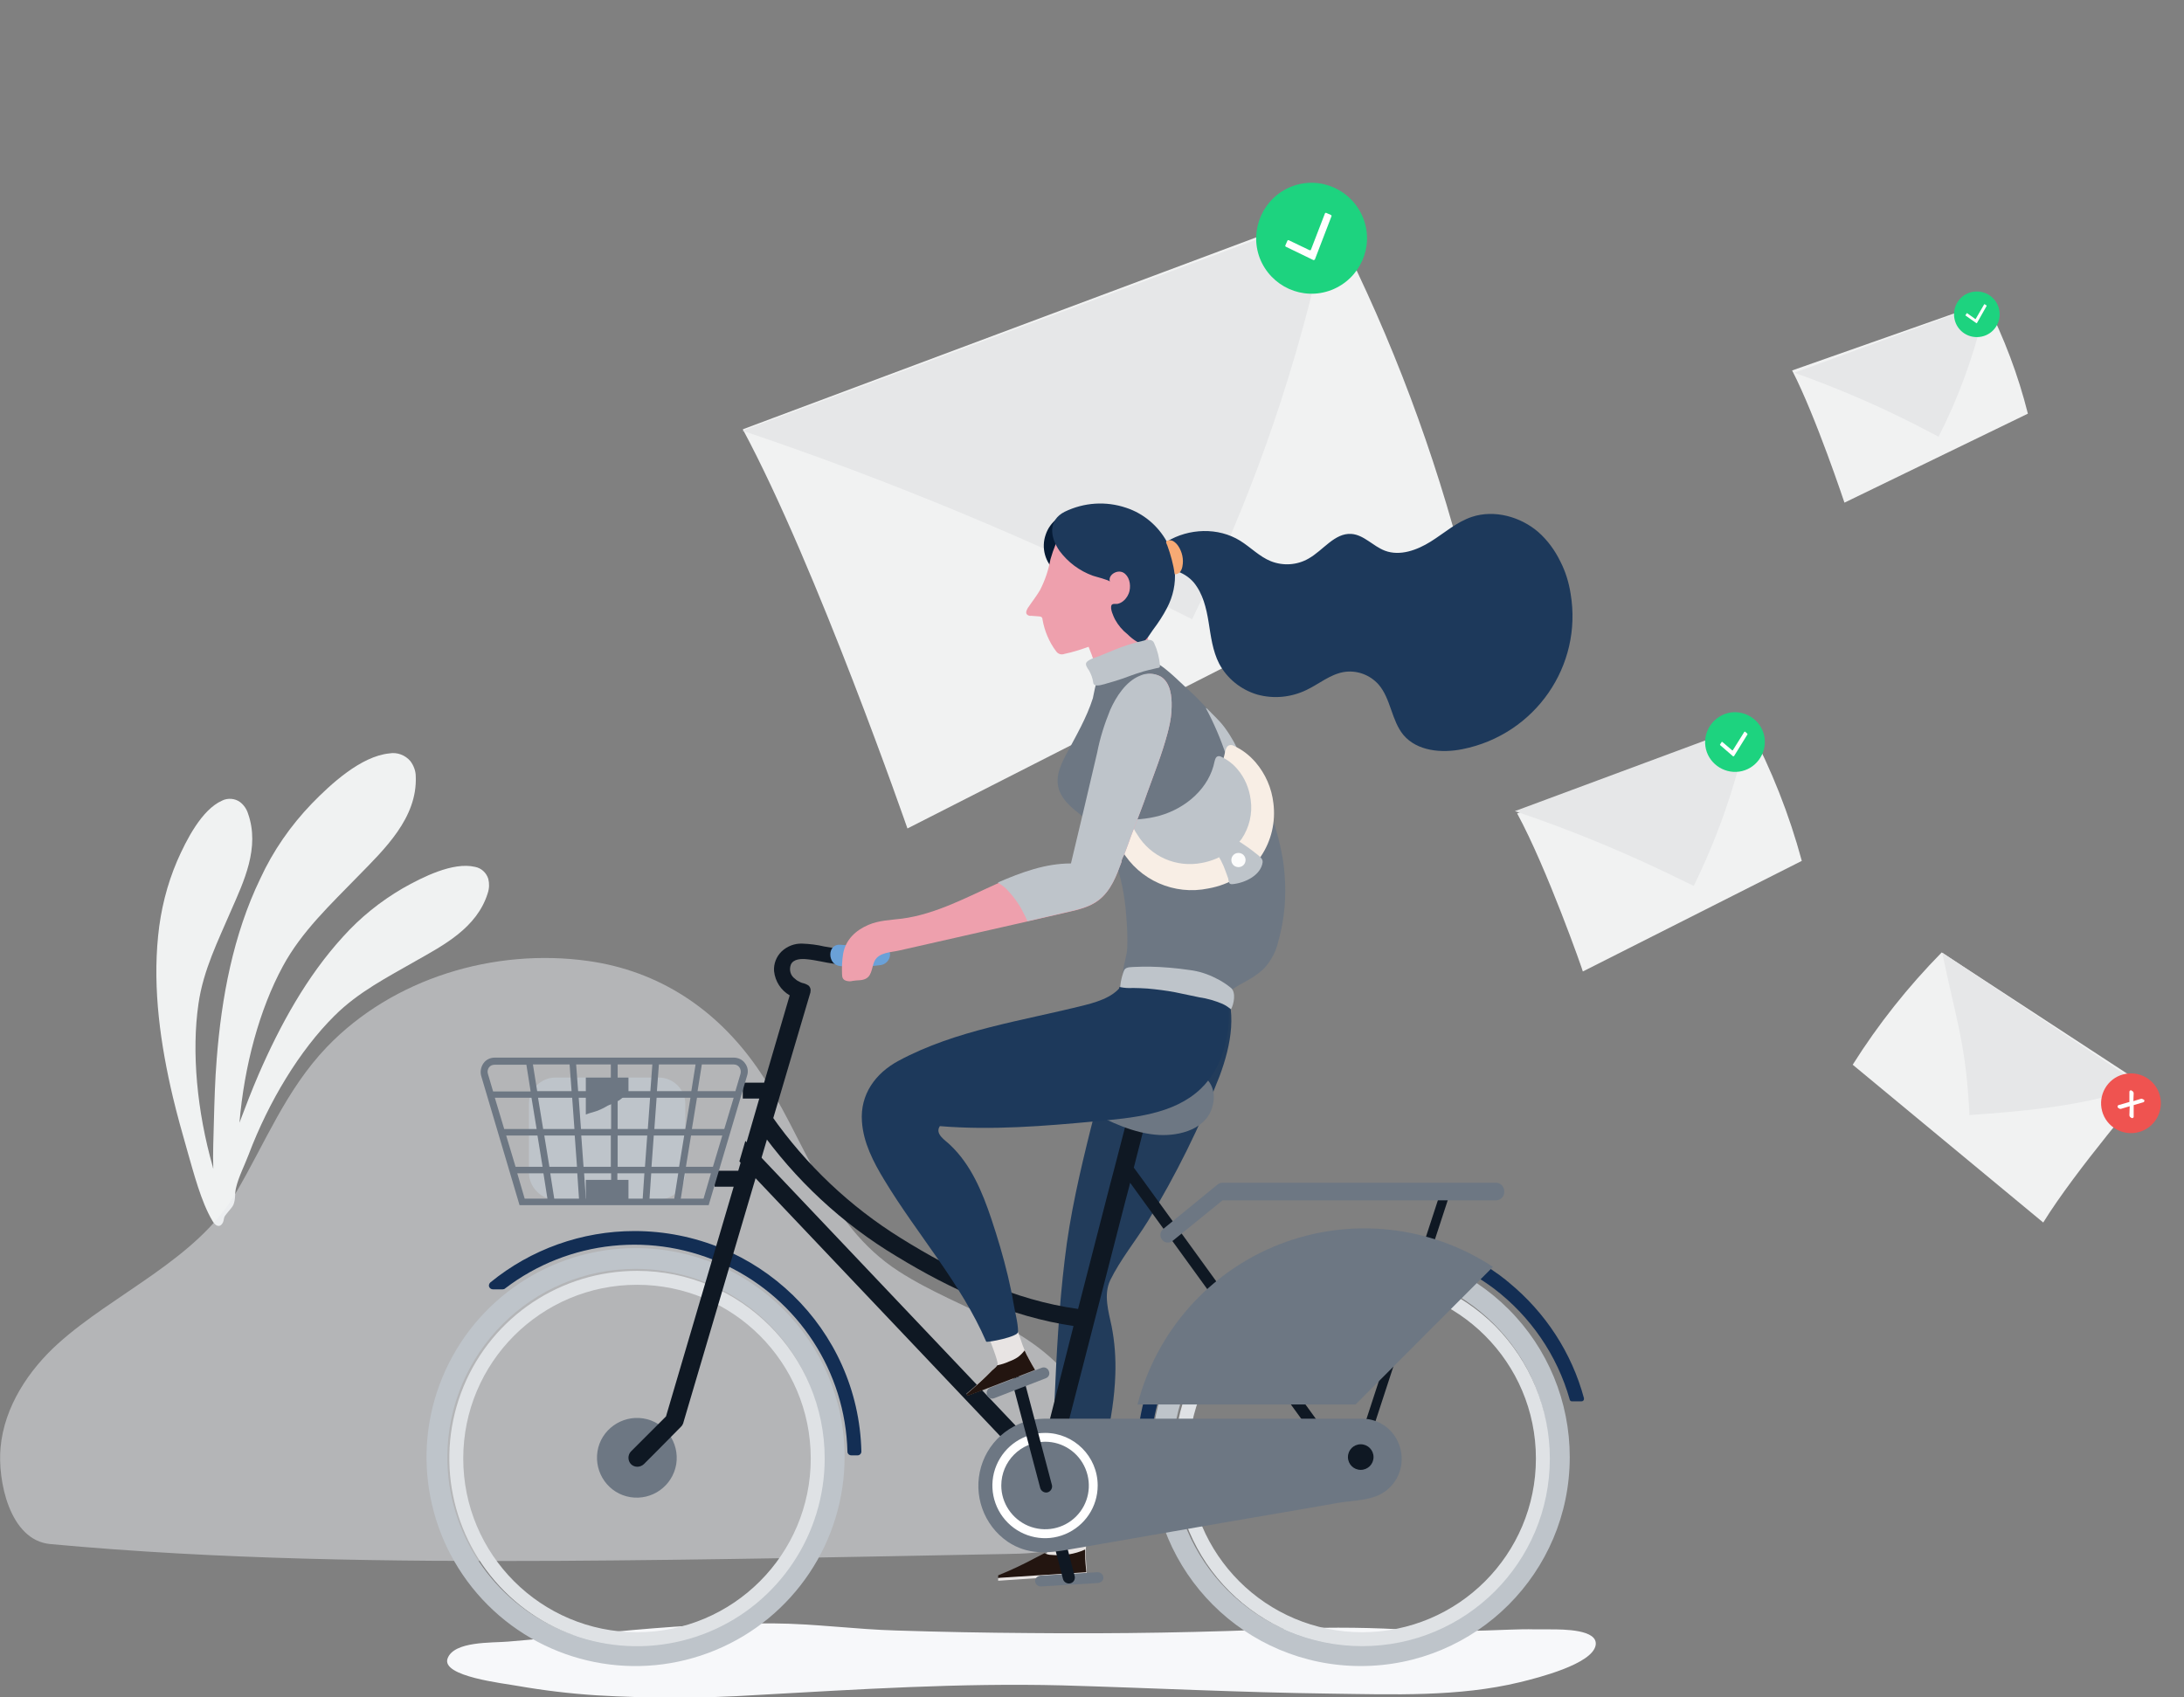 <?xml version="1.0" encoding="utf-8"?>
<!-- Generator: Adobe Illustrator 24.3.0, SVG Export Plug-In . SVG Version: 6.00 Build 0)  -->
<svg version="1.1" id="Layer_1" xmlns="http://www.w3.org/2000/svg" xmlns:xlink="http://www.w3.org/1999/xlink" x="0px" y="0px"
	 viewBox="0 0 768 597" style="enable-background:new 0 0 768 597;" xml:space="preserve">
<rect x="0" y="0" width="768" height="597" fill="#808080" stroke="none"/>
<style type="text/css">
	.st0{fill-rule:evenodd;clip-rule:evenodd;fill:#F1F2F2;}
	.st1{fill-rule:evenodd;clip-rule:evenodd;fill:#E6E7E8;}
	.st2{fill:#EF5350;}
	.st3{fill-rule:evenodd;clip-rule:evenodd;fill:#FFFFFF;}
	.st4{fill:#1DD37F;}
	.st5{fill-rule:evenodd;clip-rule:evenodd;fill:#F0F2F2;}
	.st6{fill-rule:evenodd;clip-rule:evenodd;fill:#E9EBEF;fill-opacity:0.5;}
	.st7{fill-rule:evenodd;clip-rule:evenodd;fill:#BEC4CA;}
	.st8{fill-rule:evenodd;clip-rule:evenodd;fill:#6D7783;}
	.st9{fill:#6D7783;}
	.st10{fill-rule:evenodd;clip-rule:evenodd;fill:#061B35;}
	.st11{fill-rule:evenodd;clip-rule:evenodd;fill:#EEA0AD;}
	.st12{fill-rule:evenodd;clip-rule:evenodd;fill:#1D395B;}
	.st13{fill-rule:evenodd;clip-rule:evenodd;fill:#E8E4E3;}
	.st14{fill-rule:evenodd;clip-rule:evenodd;fill:#231510;}
	.st15{fill-rule:evenodd;clip-rule:evenodd;fill:#223C5B;}
	.st16{fill-rule:evenodd;clip-rule:evenodd;fill:#0F1823;}
	.st17{fill-rule:evenodd;clip-rule:evenodd;fill:#F7F8FA;}
	.st18{fill-rule:evenodd;clip-rule:evenodd;fill:#132E54;}
	.st19{fill-rule:evenodd;clip-rule:evenodd;fill:#DFE2E5;}
	.st20{fill-rule:evenodd;clip-rule:evenodd;fill:#6AA1D8;}
	.st21{fill-rule:evenodd;clip-rule:evenodd;fill:#F8EEE5;}
	.st22{fill-rule:evenodd;clip-rule:evenodd;fill:#FCFCFC;}
	.st23{fill-rule:evenodd;clip-rule:evenodd;fill:#F7AA74;}
</style>
<path class="st0" d="M261.2,151l205.4-76.8c19.8,37.7,35.3,77.4,46.4,118.5l-193.9,98.7C319.1,291.4,287.2,199.4,261.2,151z"/>
<path class="st1" d="M261.1,151.5c51.7,17.4,102.1,38.4,150.9,62.7l7.2,3.6v0c19.7-39.9,34.7-81.9,44.7-125.3l4.2-18L261.1,151.5z"
	/>
<path class="st0" d="M533.5,286.1l81.6-30.2c7.9,14.9,14.1,30.6,18.5,46.9l-77,38.9C556.7,341.6,543.9,305.2,533.5,286.1z"/>
<path class="st0" d="M718.5,430l-67-55.5c9-14.3,19.5-27.5,31.3-39.5l72.2,47.2C755.1,382.3,729.9,411.5,718.5,430z"/>
<path class="st1" d="M683,335.1c4.3,21.3,8,31.1,9.3,52.7l0.2,3.2v1.2c17.6-1.2,36.9-2.9,53.8-8.1l7-2.1L683,335.1z"/>
<path class="st2" d="M759.5,385.3L759.5,385.3c1.5,5.6-1.8,11.4-7.4,12.9l0,0c-5.6,1.5-11.4-1.8-12.9-7.4l0,0
	c-1.5-5.6,1.8-11.4,7.4-12.9l0,0C752.2,376.4,758,379.7,759.5,385.3z"/>
<path class="st3" d="M748.8,387.6l0-3.6c0-0.4,0.5-0.7,0.8-0.4l0.3,0.2c0.3,0.2,0.4,0.5,0.4,0.8l-0.1,2.7l2.6-0.8
	c0.3-0.1,0.6,0,0.9,0.2l0.2,0.1c0.3,0.2,0.2,0.8-0.2,0.9l-3.4,1l0,4.1c0,0.4-0.5,0.6-0.8,0.4l-0.3-0.2c-0.3-0.2-0.4-0.5-0.4-0.8
	l0.1-3.1l-3,0.9c-0.3,0.1-0.6,0-0.9-0.2l-0.2-0.2c-0.3-0.2-0.2-0.8,0.2-0.9L748.8,387.6z"/>
<path class="st1" d="M532.7,285.3L532.7,285.3c20.6,6.9,40.6,15.3,60,24.9l2.9,1.4c7.8-15.9,13.8-32.6,17.8-49.8l1.7-7.1
	L532.7,285.3z"/>
<path class="st0" d="M630.2,130.3l68.2-24c6.3,12.5,11.3,25.6,14.7,39.2l-64.5,31.3C648.6,176.8,638.5,146.4,630.2,130.3z"/>
<path class="st1" d="M631,131.1c16.6,5.9,32.8,13,48.4,21.3l2.3,1.2c6.7-13.1,11.8-27,15.4-41.3l1.5-5.9L631,131.1z"/>
<path class="st4" d="M454.2,65.6L454.2,65.6c10.1-3.9,21.3,1.2,25.2,11.2l0,0c3.9,10.1-1.2,21.3-11.2,25.2l0,0
	c-10.1,3.9-21.3-1.2-25.2-11.2l0,0C439.2,80.8,444.2,69.5,454.2,65.6z"/>
<path class="st3" d="M461.9,91.5l-9.7-4.7c-0.2-0.1-0.3-0.3-0.2-0.5l0.7-1.6c0.1-0.2,0.3-0.3,0.5-0.2l7.3,3.5c0.1,0,0.2,0,0.3,0
	c0.1,0,0.2-0.1,0.2-0.2l4.9-12.7c0.1-0.2,0.3-0.3,0.5-0.2l1.6,0.7c0.2,0.1,0.3,0.3,0.2,0.5l-5.8,15.1c0,0.1-0.1,0.2-0.2,0.2
	S461.9,91.5,461.9,91.5z"/>
<path class="st5" d="M171.7,309.1c-0.7-2.2-2.5-3.8-4.7-4.2c-7.7-1.8-18.4,3.6-25.3,7.5c-7.9,4.6-15,10.3-21.1,17.1
	c-12.7,13.9-22.1,31-29.7,48.5c-2.4,5.6-4.6,11.3-6.7,16.9c1.7-20,7-39.8,15.3-55.1c6.6-12.2,16.8-21.7,26.3-31.5
	c9.4-9.6,21-20.6,20.4-35.2c0-1.9-0.7-3.8-1.9-5.4c-1.8-2.1-4.6-3.2-7.4-2.7c-10,1-20.6,10.8-27.3,17.7
	c-7.4,7.7-13.6,16.6-18.1,26.4c-9.5,19.7-13.6,41.7-15.3,63.4c-0.6,7.4-0.8,14.9-1,22.4c-0.1,4.9-0.4,10.6-0.2,16.2
	c-0.1-0.3-0.2-0.6-0.2-0.8c-5.5-19.3-7.5-40.3-5-57.3c1.7-11.8,6.9-22.1,11.4-32.6c4.5-10.3,10.3-22.2,6-34.3c-0.5-1.6-1.5-3-2.8-4
	c-1.8-1.3-4.3-1.5-6.3-0.5c-7.2,3.2-12.6,13.9-15.8,21.2c-3.6,8.4-5.8,17.3-6.7,26.4c-1.9,18.8,0.8,38.1,5.2,56.7
	c1.5,6.3,3.3,12.7,5.1,19c2.2,7.6,4.8,17.8,8.8,24.5c1.8,3.1,3.8,1.8,4.1-1c0.1-1,2.8-3.4,3.3-4.7c0.8-2,0.4-3.9,0.9-5.9
	c0.9-3.9,3-7.9,4.4-11.6c7.1-18.8,18-36.8,30.2-48.9c8.4-8.4,18.7-13.6,28.6-19.3c9.7-5.5,21.5-11.6,25.3-23.8
	C172.1,312.4,172.1,310.7,171.7,309.1z"/>
<path class="st6" d="M380.1,490.1c-14.8-23.7-42-28.7-64-42.9c-26.2-16.9-32.8-47.1-49.8-71.6c-14.3-20.6-34.5-34.1-59.5-37.6
	c-32.9-4.6-68.6,6-91.9,30.3c-14.5,15.2-21.7,33.9-32.1,51.5C69.1,443,39.9,455,20.4,472.6c-10.2,9.2-18.9,22.1-20.2,36.5
	c-1.1,11.5,3.1,32.7,17.5,34c59.5,5.5,119.3,6.2,179,5.9c52.2-0.3,104.4-1.4,156.7-2.4c6.7-0.1,13.5-0.3,19.9-2.3
	C398.5,536.2,393,510.8,380.1,490.1z"/>
<path class="st7" d="M195.4,379h36.2c5.2,0,9.4,4.2,9.4,9.4v24.1c0,5.2-4.2,9.4-9.4,9.4h-36.2c-2.5,0-4.9-1-6.6-2.8
	c-1.8-1.8-2.8-4.2-2.8-6.7v-24.1C186,383.2,190.2,379,195.4,379z"/>
<path class="st8" d="M208.5,391.2c1.8-0.5,3.6-1.3,5.2-2.3c1.3-0.5,2.6-1.1,3.9-1.8c0.8-0.5,1.5-1.2,2.3-1.8
	c0.3-0.2,0.7-0.4,1.1-0.6V379h-15v13C206.8,391.7,207.7,391.4,208.5,391.2z"/>
<rect x="206" y="415" class="st9" width="15" height="7"/>
<path class="st10" d="M391,191.1c0.3,4.8-2.3,9.4-6.6,11.6c-4.3,2.2-9.6,1.5-13.2-1.7c-3.7-3.2-5.1-8.3-3.5-12.9
	c1.5-4.6,5.7-7.8,10.5-8.2c3.2-0.2,6.3,0.8,8.7,2.9C389.3,185,390.7,188,391,191.1z"/>
<path class="st11" d="M366.2,217c0.3,0.3,0.4,0.6,0.4,0.9c0.7,4,2.3,7.9,4.8,11.2c0.7,1,1.9,1.3,2.9,0.9c2.9-0.6,5.7-1.5,8.5-2.5
	c1.5,3.6,2.7,7.3,3.5,11.1c0.7,2.7,1.1,5.5,1,8.3c2.1-0.6,4.1-1.3,6.1-2.1c4.5-1.9,10.1-4.5,14-8.3c-1-1.4-1.8-3-2.4-4.6
	c-1.3-3.7-1.6-7.6-1-11.4c0.7-4.4,3.2-8.3,3.8-12.6c0.4-3.1,0.2-6.3-0.6-9.3c-1.6-6.6-6.2-12-12.5-14.7c-4.8-1.9-10.8-2.8-15.8-1.2
	c-1.2,0.3-2.4,0.8-3.5,1.3c-1.1,0.5-1.3,1.3-1.8,2.3c-0.9,1.7-1.7,3.4-2.4,5.2c-0.7,1.7-1.3,3.4-1.8,5.2c-0.7,3.8-1.9,7.4-3.7,10.9
	c-1.3,2.2-2.9,4.2-4.3,6.3c-0.4,0.7-0.8,1.6-0.3,2.2c0.4,0.4,1,0.6,1.5,0.5c0.9,0.1,1.8,0.1,2.7,0.2
	C365.7,216.8,365.9,216.9,366.2,217z"/>
<path class="st12" d="M552.3,208.8c-0.6-3.9-1.8-7.8-3.6-11.3c-1.9-3.9-4.5-7.5-7.8-10.4c-6.3-5.4-15.4-7.9-23.3-5.3
	c-5.4,1.8-9.7,5.7-14.5,8.7c-4.8,3-10.8,5.2-16.1,3.2c-4.2-1.6-7.4-5.6-11.8-5.9c-5.9-0.4-9.9,5.8-15.1,8.7c-4,2.3-8.9,2.6-13.2,0.9
	c-4-1.6-7.1-4.9-10.8-7.2c-7.7-4.8-18.1-4.4-25.8,0.3c-3.1-5.6-8.2-9.9-14.3-11.9c-7.1-2.4-14.8-1.9-21.6,1.4
	c-5.9,3-5.2,8.9-1.8,13.8c3,4,7,7,11.7,8.7c0.8,0.3,5.8,1.5,6,2.1c-0.8-2.3,2.5-4.4,4.7-3.2c2.1,1.2,2.7,4.1,2.2,6.4
	c-0.3,1.4-1.1,2.7-2.2,3.6c-0.6,0.5-1.2,0.8-2,1c-0.5,0.1-1.7-0.2-2.1,0.4c-0.7,1.2,0.7,4.1,1.2,5.1c1.1,2,2.6,3.8,4.4,5.2
	c1,1,2.1,1.9,3.3,2.6c2.6,1.4,4.3-2.4,5.6-4.1c1.9-2.5,3.6-5.1,5-7.8c2.1-4,3.1-8.6,2.7-13.1c2.6,0.7,5,2.2,6.7,4.2
	c3.2,3.9,4.4,9,5.2,13.9c0.8,5,1.4,10.1,3.7,14.6c2.8,5.3,7.7,9.2,13.4,10.9c5.8,1.6,11.9,1,17.3-1.6c4.4-2.1,8.2-5.4,13-6.3
	c4.6-0.8,9.3,0.9,12.4,4.4c4.3,5,4.5,12.6,8.7,17.7c4.8,5.7,13.4,6.5,20.8,5C539.8,258.4,556.6,234.2,552.3,208.8z"/>
<path class="st13" d="M381.8,547.4c0.1,2.2,0.3,4.3,0.4,6.5L351,556c0-0.3,0-0.6,0-0.9c4.5-1.9,9-4.1,13.3-6.5
	c1-0.6,2.1-1.1,3.1-1.7c0,0,0,0,0,0c0.1-0.1,0.2-0.1,0.3-0.2c0.6-0.6,1-1.4,1.1-2.2c0.3-1.6,0.7-3.1,1-4.7c0.3-1.5,0.6-3,0.9-4.5
	c3.1,0.1,6.3,0,9.4-0.1c1,0,1.9-0.1,2.9-0.2c-0.4,2-0.7,4-0.8,6.1c-0.2,1.4-0.3,2.9-0.4,4.3v0.2
	C381.8,546.2,381.8,546.8,381.8,547.4z"/>
<path class="st14" d="M382,553l-31,2c0-0.3,0-0.6,0-0.9c4.5-1.8,8.9-3.9,13.2-6.2c1-0.5,2.1-1.1,3.1-1.6c0.2,0.1,0.4,0.2,0.4,0.2
	c0.6,0.2,1.2,0.4,1.9,0.4c4.1,0.4,8.3-0.2,12-1.9c0,0.5,0,1.1,0,1.7C381.6,548.8,381.8,550.9,382,553z"/>
<path class="st15" d="M429.5,344.4c-0.6-1.1-1.4-2.2-2.2-3.3c-0.3-0.4-0.7-0.8-1-1.2l-32.7,7.3c0,0-0.6,9.5-0.7,10.2
	c-1.3,13.5-6.1,26.3-9.3,39.4c-3.8,15.2-7.4,30.7-9.2,46.3c-2,16.6-2.9,33.4-3.6,50.1c-0.2,5.4-0.5,10.8-0.7,16.2
	c-0.1,2.1-0.5,17.8-1,27.5c4.5-0.1,9-0.5,13.5-0.7c0.5-2.7,0.8-5.3,1-6.1c3.4-15.4,8.1-30.7,8.6-46.6c0.2-5.7-0.2-11.4-1.3-17
	c-1.1-5.2-2.9-11.1-0.5-16.2c3.6-7.3,8.9-13.8,13.2-20.7c9.9-16.3,18.4-33.4,25.3-51.2C432.9,367.6,435.4,355.2,429.5,344.4z"/>
<path class="st8" d="M386.1,556.8l-19.9,1.2c-1.1,0.1-2.1-0.7-2.2-1.8c-0.1-1,0.8-1.9,1.9-2l19.9-1.2c1.1-0.1,2.1,0.7,2.2,1.8
	C388.1,555.8,387.2,556.7,386.1,556.8z"/>
<path class="st16" d="M376.4,556.9c-1.1,0.3-2.3-0.4-2.6-1.5l-8.8-33.7c-0.3-1.2,0.4-2.3,1.5-2.6c1.1-0.3,2.3,0.4,2.6,1.5l8.8,33.7
	C378.2,555.4,377.6,556.6,376.4,556.9z"/>
<path class="st17" d="M530.8,573.2c-11.2,0.4-22.4,0.9-33.6,0.2c-14.2-1-28.4-1.1-42.5-0.6c-30.9,1.4-61.8,1.9-92.7,1.6
	c-15.6-0.1-31.2-0.4-46.8-0.9c-14.4-0.4-28.7-2.4-43.2-2.5c-1.8,0-3.7,0-5.5,0c-19.6,0.1-39.1,1.8-58.6,3.7
	c-9.7,0.9-19.5,1.9-29.2,2.7c-5.9,0.5-19-0.2-21.3,5.9c-2.4,6.4,19.9,8.8,24.7,9.7c9.2,1.6,18.4,2.7,27.7,3.3
	c18.7,1.1,37.4,1.1,56.1-0.1c36-2,71.5-4.3,107.6-3.4c31.4,0.9,62.8,2.5,94.3,2.9c22,0.3,45.1,1.2,66.6-4c6.6-1.6,25.5-6.4,26.7-13
	c1-5.6-11.4-5.6-15.8-5.6c-1.8,0-3.6,0-5.4,0C536.8,573,533.8,573.1,530.8,573.2z"/>
<path class="st18" d="M525.3,453.2c12.9,9.8,22.3,23.5,26.7,39.1c0.1,0.4,0.4,0.6,0.8,0.6h3.3c0.3,0,0.5-0.1,0.7-0.3
	c0.2-0.2,0.2-0.5,0.2-0.8c-4.3-16-13.6-30.2-26.4-40.7c0,0,0-0.1-0.1-0.1c-0.1-0.1-0.2-0.2-0.4-0.3c-0.2-0.2-0.5-0.4-0.7-0.6
	c-0.7-0.5-1.4-1.1-2.1-1.6c-0.3-0.2-0.6-0.5-1-0.7c-0.7-0.5-1.3-0.9-2-1.4c-0.4-0.2-0.7-0.5-1.1-0.7c-0.7-0.4-1.3-0.8-2-1.2
	c-0.4-0.2-0.7-0.5-1.1-0.7c-0.7-0.4-1.4-0.8-2.1-1.2c-0.4-0.2-0.7-0.4-1.1-0.6c-0.8-0.4-1.5-0.8-2.3-1.2c-0.3-0.2-0.6-0.3-0.9-0.5
	c-1.1-0.5-2.1-1-3.2-1.4c0,0-0.1,0-0.1-0.1c-1.1-0.5-2.3-0.9-3.5-1.3c-0.3-0.1-0.5-0.2-0.8-0.3c-0.9-0.3-1.8-0.6-2.7-0.9
	c-0.4-0.1-0.8-0.2-1.2-0.4c-0.8-0.2-1.6-0.5-2.3-0.7c-0.4-0.1-0.9-0.2-1.3-0.3c-0.8-0.2-1.5-0.4-2.3-0.5c-0.5-0.1-0.9-0.2-1.4-0.3
	c-0.8-0.1-1.5-0.3-2.3-0.4c-0.5-0.1-0.9-0.2-1.4-0.2c-0.8-0.1-1.6-0.2-2.4-0.3c-0.5-0.1-0.9-0.1-1.4-0.2c-0.9-0.1-1.8-0.1-2.6-0.2
	c-0.4,0-0.8-0.1-1.2-0.1c-1.3-0.1-2.6-0.1-3.8-0.1h0h0c-1.3,0-2.6,0-3.8,0.1c-0.4,0-0.8,0.1-1.2,0.1c-0.9,0.1-1.8,0.1-2.6,0.2
	c-0.5,0-0.9,0.1-1.4,0.2c-0.8,0.1-1.6,0.2-2.4,0.3c-0.5,0.1-1,0.1-1.4,0.2c-0.8,0.1-1.5,0.3-2.3,0.4c-0.5,0.1-0.9,0.2-1.4,0.3
	c-0.8,0.2-1.5,0.3-2.3,0.5c-0.5,0.1-0.9,0.2-1.3,0.3c-0.8,0.2-1.6,0.4-2.4,0.7c-0.4,0.1-0.8,0.2-1.2,0.4c-0.9,0.3-1.8,0.6-2.7,0.9
	c-0.3,0.1-0.5,0.2-0.8,0.3c-1.2,0.4-2.3,0.9-3.5,1.3c0,0-0.1,0-0.1,0.1c-1.1,0.4-2.1,0.9-3.2,1.4c-0.3,0.1-0.6,0.3-0.9,0.5
	c-0.8,0.4-1.5,0.8-2.3,1.2c-0.4,0.2-0.7,0.4-1.1,0.6c-0.7,0.4-1.4,0.8-2.1,1.2c-0.4,0.2-0.7,0.4-1.1,0.7c-0.7,0.4-1.3,0.8-2,1.2
	c-0.4,0.2-0.7,0.5-1.1,0.7c-0.7,0.4-1.3,0.9-2,1.4c-0.3,0.2-0.6,0.5-1,0.7c-0.7,0.5-1.4,1.1-2.1,1.6c-0.2,0.2-0.5,0.4-0.7,0.6
	c-0.1,0.1-0.2,0.2-0.4,0.3c0,0,0,0.1-0.1,0.1c-17.7,14.5-28.3,35.8-29.1,58.6c0,0.6,0.2,1.2,0.6,1.6s1,0.7,1.6,0.7h0.4
	c1.2,0,2.2-1,2.2-2.2c0.9-22.3,11.7-43.1,29.5-56.6l0,0c4.7-3.6,9.7-6.6,15.1-8.9c0.2-0.1,0.4-0.2,0.5-0.2c0.7-0.3,1.5-0.6,2.2-0.9
	c0.3-0.1,0.6-0.2,0.8-0.3c0.7-0.3,1.4-0.5,2.1-0.8c0.3-0.1,0.7-0.2,1-0.3c0.7-0.2,1.4-0.5,2-0.7c0.4-0.1,0.8-0.2,1.2-0.3
	c1.1-0.3,2.1-0.6,3.2-0.8c0.6-0.1,1.2-0.3,1.9-0.4c0.5-0.1,1-0.2,1.5-0.3c0.7-0.1,1.3-0.2,2-0.3c0.5-0.1,0.9-0.1,1.4-0.2
	c0.7-0.1,1.4-0.2,2.1-0.3c0.4-0.1,0.9-0.1,1.3-0.1c0.8-0.1,1.6-0.1,2.4-0.2c0.4,0,0.7-0.1,1.1-0.1c1.2-0.1,2.3-0.1,3.5-0.1
	s2.4,0,3.5,0.1c0.4,0,0.7,0,1.1,0.1c0.8,0,1.6,0.1,2.4,0.2c0.4,0,0.9,0.1,1.3,0.1c0.7,0.1,1.4,0.2,2.1,0.3c0.5,0.1,0.9,0.1,1.4,0.2
	c0.7,0.1,1.3,0.2,2,0.3c0.5,0.1,1,0.2,1.5,0.3c0.6,0.1,1.2,0.3,1.9,0.4c1.1,0.3,2.1,0.5,3.2,0.8c0.4,0.1,0.8,0.2,1.2,0.3
	c0.7,0.2,1.4,0.4,2,0.7c0.3,0.1,0.7,0.2,1,0.3c0.7,0.2,1.4,0.5,2.1,0.8c0.3,0.1,0.6,0.2,0.8,0.3c0.7,0.3,1.5,0.6,2.2,0.9
	c0.2,0.1,0.4,0.2,0.6,0.2C515.6,446.7,520.6,449.7,525.3,453.2L525.3,453.2z"/>
<path class="st18" d="M223.1,433c-18.5,0-36.4,6.4-50.7,18.1c-0.4,0.4-0.6,1-0.4,1.5c0.2,0.5,0.7,0.9,1.3,0.9h3.5
	c0.3,0,0.6-0.1,0.8-0.3c22.4-17.1,52.4-20.2,77.8-8.1c25.4,12.1,41.9,37.4,42.6,65.5c0,0.7,0.6,1.3,1.4,1.3h2.1c0.4,0,0.7-0.1,1-0.4
	c0.3-0.3,0.4-0.6,0.4-1C301.9,467.4,266.4,433,223.1,433z"/>
<path class="st7" d="M155.6,484.4c11.4-27.5,38.2-45.4,67.9-45.4c40.6,0,73.5,32.9,73.5,73.5c0,29.7-17.9,56.5-45.4,67.9
	c-27.5,11.4-59.1,5.1-80.1-15.9C150.5,543.5,144.2,511.8,155.6,484.4z M284.7,487.2c-10.2-24.7-34.4-40.9-61.2-40.9
	c-36.5,0-66.1,29.7-66.2,66.2c0,26.8,16.1,50.9,40.9,61.2c24.7,10.2,53.2,4.6,72.1-14.3C289.2,540.4,294.9,511.9,284.7,487.2z"/>
<path class="st19" d="M163,487.7c10.2-24.7,34.3-40.7,61-40.7c36.4,0,66,29.5,66,66c0,26.7-16.1,50.8-40.7,61
	c-24.7,10.2-53.1,4.6-71.9-14.3C158.5,540.8,152.8,512.4,163,487.7z M285.1,513c0-33.8-27.4-61.1-61.1-61.1
	c-33.8,0-61.1,27.4-61.1,61.1c0,33.8,27.4,61.1,61.1,61.1S285.1,546.8,285.1,513z"/>
<path class="st8" d="M237.8,515c1.2-7.7-4-14.9-11.6-16.1s-14.9,4-16.1,11.6c-1.2,7.7,4,14.9,11.6,16.1S236.5,522.7,237.8,515z"/>
<path class="st16" d="M477.9,517.6l32.1-98.2l-3.4-0.2L475,516l-73.8-101.9l-2.5-3.4L404,390h-6.7l-5.5,21.2l-1.3,4.9l-11.4,44.3
	c-22.5-3.1-43.2-13-62.3-24.9c-17.9-11.1-33.4-25.8-45.5-43.1c-2.3-3.3-7,0.9-4.7,4.2c12.9,18.3,29.5,33.8,48.7,45.3
	c19.2,11.7,39.9,21.2,62.2,24.5L366.2,511l-98.9-104.3l-5.2-5.4l-2.1,7.2l5.2,5.4l99.1,104.5l5.3,5.6l1.9-7.4l24.3-94.4l1.3-4.9
	l0.3-1.3l2.1,2.9l75.6,104.3l3.4-2.4l-1.6-2.2C477.3,518.5,477.7,518.1,477.9,517.6z"/>
<path class="st8" d="M526,416h-95.8c-0.1,0-0.1,0-0.2,0c-0.6,0-1.3,0.2-1.8,0.6L409,432.3c-0.7,0.6-1.1,1.5-0.9,2.5
	c0.1,0.9,0.8,1.7,1.6,2.1c0.9,0.3,1.9,0.2,2.6-0.4l17.6-14.3c0.1,0,0.2,0,0.3,0H526c1.1,0,2.1-0.6,2.6-1.5c0.5-0.9,0.5-2.1,0-3.1
	C528.1,416.6,527.1,416,526,416L526,416z"/>
<path class="st7" d="M405,512.5c0-40.6,32.9-73.5,73.5-73.5c19.5,0,38.2,7.7,52,21.5c13.8,13.8,21.5,32.5,21.5,52
	c0,40.6-32.9,73.5-73.5,73.5S405,553.1,405,512.5z M544.7,512.5c0-36.6-29.6-66.2-66.2-66.2c-36.5,0-66.1,29.7-66.2,66.2
	c0,36.6,29.6,66.2,66.2,66.2S544.7,549.1,544.7,512.5z"/>
<path class="st19" d="M413,513c0-36.5,29.5-66,66-66c17.5,0,34.3,7,46.7,19.3C538,478.7,545,495.5,545,513c0,36.5-29.5,66-66,66
	S413,549.5,413,513z M540.1,513c0-33.8-27.4-61.1-61.1-61.1c-33.8,0-61.1,27.4-61.1,61.1c0,33.8,27.4,61.1,61.1,61.1
	S540.1,546.8,540.1,513z"/>
<path class="st8" d="M525,445.6c-22.2-14.6-50.1-17.6-74.9-8c-24.8,9.6-43.4,30.6-50.1,56.4h76.7L525,445.6z"/>
<path class="st8" d="M479,499H367.2c-10.3,0.1-19.3,7-22.2,16.9c-2.9,9.9,0.9,20.6,9.4,26.4c6.9,4.6,13.9,4.1,21.6,2.7
	c9.6-1.7,19.2-3.3,28.8-5c17.2-3,34.3-6,51.5-8.9c4.8-0.8,9.6-1.7,14.3-2.5c5.2-0.9,11.4-0.7,16-3.7c5.2-3.4,7.5-9.9,5.7-15.8
	C490.6,503.1,485.2,499,479,499L479,499z"/>
<path class="st16" d="M478.5,517c2.5,0,4.5-2,4.5-4.5s-2-4.5-4.5-4.5s-4.5,2-4.5,4.5S476,517,478.5,517z"/>
<path class="st3" d="M350.4,515.4c2.9-6.9,9.6-11.4,17.1-11.4c10.2,0,18.5,8.3,18.5,18.5c0,7.5-4.5,14.2-11.4,17.1
	c-6.9,2.9-14.9,1.3-20.2-4C349.1,530.3,347.5,522.3,350.4,515.4z M381.7,516.6c-2.4-5.8-8-9.5-14.2-9.5c-8.5,0-15.4,6.9-15.4,15.4
	c0,6.2,3.8,11.8,9.5,14.2c5.8,2.4,12.4,1.1,16.8-3.3C382.8,529,384.1,522.4,381.7,516.6z"/>
<path class="st8" d="M418.9,376.6c0,0-0.1,0-0.1,0c-3.9-0.9-8.1-0.4-12.1-0.2c-4.5,0.2-8.9,0.5-13.4,0.7c-8.8,0.4-17.6,0.7-26.5,0.5
	c-2.5-0.1-5.3,0.1-7.3,1.8c-3.5,3-0.5,6.3,2.7,7.1c3.1,0.7,6.3,0.2,9.3,0.8c4,0.6,7.9,1.8,11.5,3.5c7.6,3.9,15.8,7.9,24.5,8.4
	c7.3,0.4,17.1-2,19-10.6C428,382.4,424.4,377.8,418.9,376.6z"/>
<path class="st16" d="M310.4,334c-0.3-0.1-0.6-0.1-1-0.1c-1.6,0-3.2,0.2-4.8,0.2c-1.7,0-3.3,0-5-0.1c-3.3-0.1-6.6-0.5-9.8-1.1
	c-2.5-0.6-5.1-0.9-7.7-1c-2.7-0.1-5.3,0.9-7.3,2.8c-1.8,1.8-2.8,4.3-2.6,6.9c0.4,3.6,2.4,6.7,5.5,8.5l-9,30.7h-7.5v5.6h5.8
	l-4.5,15.5l-2.1,7.2l-0.8,2.7h-8.3v5.6h6.7l-23.8,80.8l-12.3,12.3c-1.2,1.2-1.2,3.3,0,4.5s3.2,1.2,4.5,0l4.1-4.1l9-9.1
	c0.4-0.4,0.6-0.8,0.8-1.3c0,0,0-0.1,0-0.1l25.4-86l2.1-7.2l17.2-58.2c0-0.1,0-0.1,0-0.2c0.2-0.8-0.1-1.6-0.6-2.1
	c-0.7-0.5-1.5-0.8-2.4-1c-0.2-0.1-0.3-0.1-0.5-0.2c-0.7-0.3-1.4-0.7-1.9-1.2c-1.6-1.1-2.2-3.1-1.5-5c0.9-2.1,3.8-2.1,5.7-1.9
	c3.2,0.3,6.4,1.2,9.6,1.6c3.3,0.4,6.6,0.6,9.9,0.5c1.6,0,3.2-0.1,4.9-0.2c0.7,0,1.4-0.2,2.1-0.4c0.9-0.4,1.5-1.2,1.6-2.2
	C312.1,335.5,311.5,334.5,310.4,334z"/>
<path class="st8" d="M262,374c-0.9-1.3-2.4-2-4-2h-84c-1.6,0-3.1,0.7-4,2c-0.9,1.3-1.2,2.9-0.8,4.4l13.5,45.5h66.5l13.5-45.5
	C263.2,376.9,263,375.3,262,374z M178,399.4H189l1.8,11h-9.5L178,399.4z M214.8,410.4v-11h-10.4l0.8,11H214.8z M204.3,397.1l-0.8-11
	h11.4v11H204.3z M227.6,399.4h-10.4v11h9.6L227.6,399.4z M217.2,397.1v-11h11.4l-0.8,11H217.2z M217.2,374.4v9.4h11.5l0.7-9.4H217.2
	z M214.8,383.8h-11.5l-0.7-9.4h12.2V383.8z M188.9,383.8H201l-0.7-9.4h-12.9L188.9,383.8z M201.2,386.1l0.8,11H191l-1.8-11H201.2z
	 M177.3,397.1h11.4l-1.8-11H174L177.3,397.1z M191.4,399.4h10.7l0.8,11h-9.7L191.4,399.4z M203.6,421.6l-0.6-8.9h-9.5l1.4,8.9H203.6
	z M205.4,412.7h9.5v8.9H206L205.4,412.7z M226.6,412.7h-9.5v8.9h8.9L226.6,412.7z M229,412.7h9.5l-1.4,8.9h-8.7L229,412.7z
	 M229.9,399.4l-0.8,11h9.7l1.8-11H229.9z M243,399.4H254l-3.3,11h-9.5L243,399.4z M245.1,386.1l-1.8,11h11.4l3.3-11H245.1z
	 M241,397.1h-10.9l0.8-11h11.9L241,397.1z M231.7,374.4l-0.7,9.4h12.1l1.5-9.4H231.7z M171.9,375.5c0.5-0.7,1.2-1,2.1-1h11.1
	l1.5,9.4h-13.2l-1.8-6.1C171.3,377,171.5,376.1,171.9,375.5z M191.1,412.7h-9.2l2.6,8.9h8L191.1,412.7z M247.4,421.6h-8l1.4-8.9h9.2
	L247.4,421.6z M258.6,383.8l1.8-6.1c0.2-0.8,0.1-1.6-0.4-2.3c-0.5-0.7-1.2-1-2.1-1h-11.1l-1.5,9.4H258.6z"/>
<path class="st20" d="M309.3,332c-4.6,0.6-9.2,0.7-13.8,0.3c-4.7-0.4-4.7,7.1,0,7.5c4.6,0.4,9.2,0.3,13.8-0.3c2-0.1,3.6-1.7,3.7-3.7
	C313,333.9,311.3,331.8,309.3,332z"/>
<path class="st16" d="M368.4,524.9c-1.1,0.3-2.3-0.4-2.6-1.5l-9.7-36.7c-0.3-1.2,0.4-2.3,1.5-2.6c1.1-0.3,2.3,0.4,2.6,1.5l9.7,36.7
	C370.2,523.4,369.5,524.6,368.4,524.9z"/>
<path class="st8" d="M367.7,484.8l-18.1,7c-1,0.4-2.1-0.1-2.5-1.1c-0.4-1,0.1-2.2,1.1-2.6l18.1-7c1-0.4,2.1,0.1,2.5,1.1
	C369.3,483.3,368.8,484.4,367.7,484.8z"/>
<path class="st13" d="M363.9,481.7c-0.4-0.6-1.5-2.7-2.2-4c-0.3-0.6-0.5-1-0.6-1.1c-0.3-0.6-0.5-1.1-0.8-1.7c-0.5-1.2-1-2.5-1.4-3.8
	c-0.1-0.3-1.5-4.1-1.4-4.2c-3.2,1.3-6.4,2.5-9.7,3.7c0,0,3.3,8.3,3,9.2c0,0.1-0.1,0.2-0.1,0.3c-0.4,0.7-1.3,1.3-1.9,1.9
	c-2.8,2.9-5.8,5.6-8.9,8.2c0.1,0.2,0.2,0.5,0.3,0.7c0,0,21-8,23.7-9.1C364,481.8,363.9,481.7,363.9,481.7z"/>
<path class="st12" d="M431.3,348.2c-0.5-3.1-1.2-6.2-2.1-9.2h-33c0.1,1.5,0,2.9-0.3,4.3c-0.1,0.5-0.3,1-0.5,1.5
	c-2.2,5.2-8.3,7.3-13.8,8.7c-22.1,5.6-45.3,8.7-65.6,19.6c-8.2,4.4-13.6,11.9-12.9,21.4c0.5,7.4,4,14.2,7.9,20.6
	c11.6,19.2,26.9,36.2,35.8,56.8c0.2,0.4,11.5-1.7,11.2-3.5c0-3.2-1.1-6.8-1.6-10c-0.5-3.3-1.3-6.5-2-9.7c-1.6-6.7-3.6-13.4-5.8-20
	c-3.2-9.5-7.1-19-14.5-26c-1.6-1.6-5.5-3.8-3.6-6.6c18.3,1.5,36.6,0,54.8-1.7c13.1-1.2,27.4-2.4,36.9-11.4c7.8-7.5,10.6-19,9.8-29.7
	C431.7,351.6,431.5,349.9,431.3,348.2z"/>
<path class="st8" d="M443.9,341.2c0.3-0.3,0.6-0.6,0.9-0.9c2.3-2.6,3.9-5.7,4.7-9.1c2.2-7.8,2.9-15.9,2.2-23.9
	c-0.2-2.4-0.5-4.9-1-7.3c-2.7-14-8.9-27.3-17-39c-0.8-1.2-1.6-2.3-2.4-3.4c-4.3-5.8-9.1-11.2-14.5-16c-1.4-1.2-9.2-9.2-11.3-8.5
	c-6.4,2-12.7,3.8-19.1,5.9c-1.1,0.3-1.8,5.5-2.1,6.6c-2.2,6.9-5.9,13.2-9.3,19.6c-2.4,4.5-4.5,9.3-1.9,14.2
	c2.3,4.3,6.7,6.7,10.1,9.9c9.1,8.6,12.1,21.6,12.9,33.6c0.3,3.4,0.4,6.9,0.3,10.4c-0.1,3.2-1.7,6.8-1.5,9.8
	c5.2,0.1,10.2-0.5,15.5,0.1c5.3,0.7,10.5,1.8,15.6,3.3c2.1,0.7,4.3,1.2,6.5,1.6c0.8,0.1,1.6-0.6,2.2-1c0.8-0.5,1.7-1,2.6-1.5
	C439.8,344.3,442,342.9,443.9,341.2z"/>
<path class="st14" d="M363.9,481.7c-0.4-0.6-1.5-2.6-2.2-3.9c-0.3-0.6-0.5-1-0.6-1.1c-0.3-0.6-0.5-1.1-0.8-1.7
	c-0.7,0.9-1.4,1.6-2.3,2.3c-1,0.7-2.1,1.2-3.2,1.6c-1.3,0.6-2.6,1-4,1.3c0,0-0.1,0-0.1,0c-0.4,0.7-1.3,1.3-1.9,1.9
	c-2.8,2.9-5.8,5.6-8.9,8.2c0.1,0.2,0.2,0.5,0.3,0.7c0,0,21-8,23.7-9.1C364,481.9,363.9,481.8,363.9,481.7z"/>
<path class="st7" d="M395.4,341.1c0.7-1.1,2.6-0.9,3.6-1c1.8-0.1,3.5-0.1,5.3-0.1c4.7,0.1,9.4,0.5,14.1,1.2c3.2,0.4,6.3,1.4,9.2,2.9
	c1.9,0.9,3.7,2.1,5.3,3.4c1.8,1.6,1,5.6,0,7.5c-0.9-0.7-1.9-1.4-3-1.9c-2.6-1.1-5.3-1.9-8.1-2.3c-2.8-0.6-5.7-1.2-8.6-1.8
	c-3.2-0.6-6.4-1-9.7-1.3c-1.7-0.1-3.4-0.2-5.1-0.2c-1.5,0.1-3,0-4.5-0.3c0.1-1.2,0.3-2.4,0.6-3.5C394.8,342.7,395,341.9,395.4,341.1
	z"/>
<path class="st7" d="M437.8,271.2c-0.9-3.6-2.2-7.1-4-10.4c-0.9-1.6-1.9-3.2-3-4.7c-0.1-0.1-0.2-0.3-0.3-0.4c-0.9-1.2-1.9-2.3-3-3.4
	c-0.5-0.5-1.1-1.1-1.6-1.6c-0.2-0.3-0.5-0.5-0.8-0.8c-0.2-0.3-0.5-0.5-0.7-0.7c-0.1-0.1-0.3-0.1-0.4-0.2c2.9,5.4,5.3,11,7.2,16.8
	c0.2,0.6,0.4,1.3,0.6,1.9c0.3,1.6,0.9,3.1,1.7,4.5c0.5,0.8,1.3,1.5,2.2,1.7c1,0.2,2-0.3,2.3-1.2C438,272.2,438,271.7,437.8,271.2z"
	/>
<path class="st21" d="M447.8,282.6c-0.6-5.4-2.8-10.4-6.3-14.5c-2.1-2.4-4.6-4.4-7.5-5.7c-0.5-0.3-1-0.4-1.6-0.3
	c-1,0.2-1.4,1.4-1.6,2.4c-2.5,12.3-13.1,21.9-25.7,25.7c-2.9,0.9-5.9,1.4-9,1.6c-1.7,0.1-4.6,0.2-4,2.4c0.6,1.7,1.4,3.4,2.4,4.9
	c6.2,10.5,18.4,15.9,30.4,13.4c7.4-1.3,14-5.3,18.5-11.3C447.1,295.7,448.6,289.1,447.8,282.6z"/>
<path class="st7" d="M439.8,281.3c-0.5-4-2.1-7.8-4.7-10.8c-1.5-1.8-3.5-3.3-5.6-4.3c-0.4-0.2-0.8-0.3-1.2-0.2
	c-0.8,0.2-1,1.1-1.2,1.8c-1.8,9.2-9.8,16.4-19.3,19.1c-2.2,0.6-4.4,1-6.7,1.2c-1.2,0.1-3.4,0.1-3,1.8c0.4,1.3,1,2.5,1.8,3.6
	c4.7,7.8,13.8,11.8,22.8,10c5.5-1,10.5-4,13.9-8.4C439.3,291.1,440.5,286.2,439.8,281.3z"/>
<path class="st7" d="M432.6,310.9C432.6,310.9,432.6,310.9,432.6,310.9c0.3,0.1,0.5,0.1,0.7,0.1c4.6-0.4,10.1-3.2,10.7-7.7
	c0.2-1.4-1.6-2.5-2.6-3.3c-1.6-1.3-3.3-2.5-5-3.6c-1.7-1-3.7-2.6-6-2.3c-1.5,0.2-4.7,1.9-4.4,3.6c0.1,0.6,0.8,0.9,1.2,1.4
	c1.6,2.3,2.9,4.8,3.8,7.4c0.3,0.8,0.6,1.6,0.9,2.5C432,309.4,432,310.6,432.6,310.9z"/>
<path class="st22" d="M435.5,305c1.4,0,2.5-1.1,2.5-2.5s-1.1-2.5-2.5-2.5s-2.5,1.1-2.5,2.5S434.1,305,435.5,305z"/>
<path class="st11" d="M412,248.5c0,2.6-0.4,5.1-1,7.6c-0.2,0.7-0.3,1.4-0.5,2c-1.9,7.1-4.6,13.9-7.1,20.8c-1.4,4.1-3,8.1-4.5,12.1
	c-0.8,2.1-1.6,4.1-2.3,6.2c-0.4,1.1-0.8,2.1-1.2,3.2c-0.2,0.5-1.2,2.2-1,2.7c-1.8,4.9-3.7,10.1-8,13.5c-3.2,2.5-7.3,3.4-11.2,4.3
	c-4.6,1.1-9.3,2.1-13.9,3.2c-15,3.4-30,6.8-45,10.2c-2.9,0.7-7.1,0.6-8.7,3.6c-1,1.9-0.9,5-2.9,6.2c-1.4,0.9-3.3,0.6-4.8,0.9
	c-0.7,0.2-1.5,0.2-2.2,0c-1.3-0.3-1.6-1.2-1.6-2.4c-0.1-2.4,0-4.8,0.4-7.2c0.9-4.9,4.4-8.2,8.9-10.1c3.7-1.6,7.9-1.7,11.9-2.2
	c11.9-1.6,22.8-7.6,33.8-12.5c8.3-3.7,16.7-6.7,25.7-6.7c3.1-13,6.2-25.9,9.2-38.9c1-5.2,2.6-10.2,4.6-15.1
	c2.1-4.7,5.5-10,10.4-12.1c2.4-1.1,5.1-1,7.4,0.3C411.6,240.2,412.1,245,412,248.5z"/>
<path class="st7" d="M412,248.5c0,2.6-0.4,5.1-1,7.6c-0.2,0.7-0.3,1.4-0.5,2c-1.9,7.1-4.6,13.9-7.1,20.8c-1.4,4.1-3,8.1-4.5,12.1
	c-0.8,2.1-1.6,4.1-2.3,6.2c-0.4,1.1-0.8,2.1-1.2,3.2c-0.2,0.5-1.2,2.2-1,2.7c-1.8,4.9-3.7,10.1-8,13.4c-3.2,2.5-7.3,3.4-11.2,4.3
	c-4.6,1.1-9.3,2.1-13.9,3.2c-0.4-1-0.9-1.9-1.4-2.9c-1.6-3.3-3.8-6.2-6.4-8.8c-0.8-0.7-1.7-1.3-2.6-1.9c8.3-3.6,16.7-6.7,25.7-6.7
	c3.1-13,6.2-25.9,9.2-38.9c1-5.2,2.6-10.2,4.6-15.1c2.1-4.7,5.5-10,10.4-12c2.4-1.1,5.1-1,7.4,0.3C411.6,240.2,412.1,245,412,248.5z
	"/>
<path class="st7" d="M405.9,226.3c-0.6-1.6-2.2-1.3-3.6-1c-3.6,0.8-7.1,1.9-10.5,3.3c-1.7,0.7-3.4,1.4-5.1,2.1
	c-1.4,0.6-3.4,1-4.5,2.1c-0.9,0.9,0.3,2.3,0.8,3.1c0.7,1.3,1.2,2.6,1.4,4c0,0.3,0.1,0.6,0.3,0.8c0.6,1,3.8-0.1,4.8-0.4
	c1.8-0.5,3.5-1,5.2-1.6c2-0.7,4-1.5,6-2.1c2-0.7,4.1-1.1,6.1-1.6c0.6-0.1,1.1-0.1,1.1-0.8C407.7,231.4,407,228.7,405.9,226.3z"/>
<path class="st23" d="M415.1,201c0.4-0.6,0.6-1.2,0.7-1.8c0.5-2.5-0.1-5.1-1.5-7.2c-0.5-0.7-1.1-1.3-1.8-1.7
	c-0.6-0.3-1.4-0.4-2.1-0.1c-0.7,0.4-0.1,1.1,0.1,1.7c1.2,3.3,2.1,6.6,2.6,10.1c0.7,0,1.5-0.3,1.9-0.9
	C415,201.1,415.1,201.1,415.1,201z"/>
<path class="st4" d="M693.5,102.7L693.5,102.7c4.3-0.9,8.6,1.8,9.5,6.2l0,0c0.9,4.3-1.8,8.6-6.2,9.5l0,0c-4.3,0.9-8.6-1.8-9.5-6.2
	l0,0C686.4,107.9,689.1,103.6,693.5,102.7z"/>
<path class="st3" d="M694.9,113.6l-3.7-2.6c-0.1-0.1-0.1-0.2,0-0.2l0.4-0.6c0-0.1,0.1-0.1,0.2,0l2.8,2c0,0,0.1,0,0.1,0
	c0,0,0.1,0,0.1-0.1l2.9-5c0-0.1,0.1-0.1,0.2-0.1l0.6,0.4c0.1,0,0.1,0.2,0.1,0.2l-3.4,6c0,0-0.1,0.1-0.1,0.1
	C695,113.6,694.9,113.6,694.9,113.6z"/>
<path class="st4" d="M608.6,250.6L608.6,250.6c5.7-0.8,11.1,3.2,11.9,8.9l0,0c0.8,5.7-3.2,11.1-8.9,11.9l0,0
	c-5.7,0.8-11.1-3.2-11.9-8.9l0,0C598.9,256.8,602.9,251.5,608.6,250.6z"/>
<path class="st3" d="M609.4,266l-4.5-3.9c-0.1-0.1-0.1-0.2,0-0.3l0.5-0.8c0.1-0.1,0.2-0.1,0.3,0l3.4,2.9c0,0,0.1,0.1,0.2,0
	s0.1,0,0.1-0.1l4-6.4c0.1-0.1,0.2-0.1,0.3,0l0.7,0.6c0.1,0.1,0.1,0.2,0.1,0.3l-4.7,7.6c0,0-0.1,0.1-0.1,0.1
	C609.5,266,609.5,266,609.4,266z"/>
</svg>

